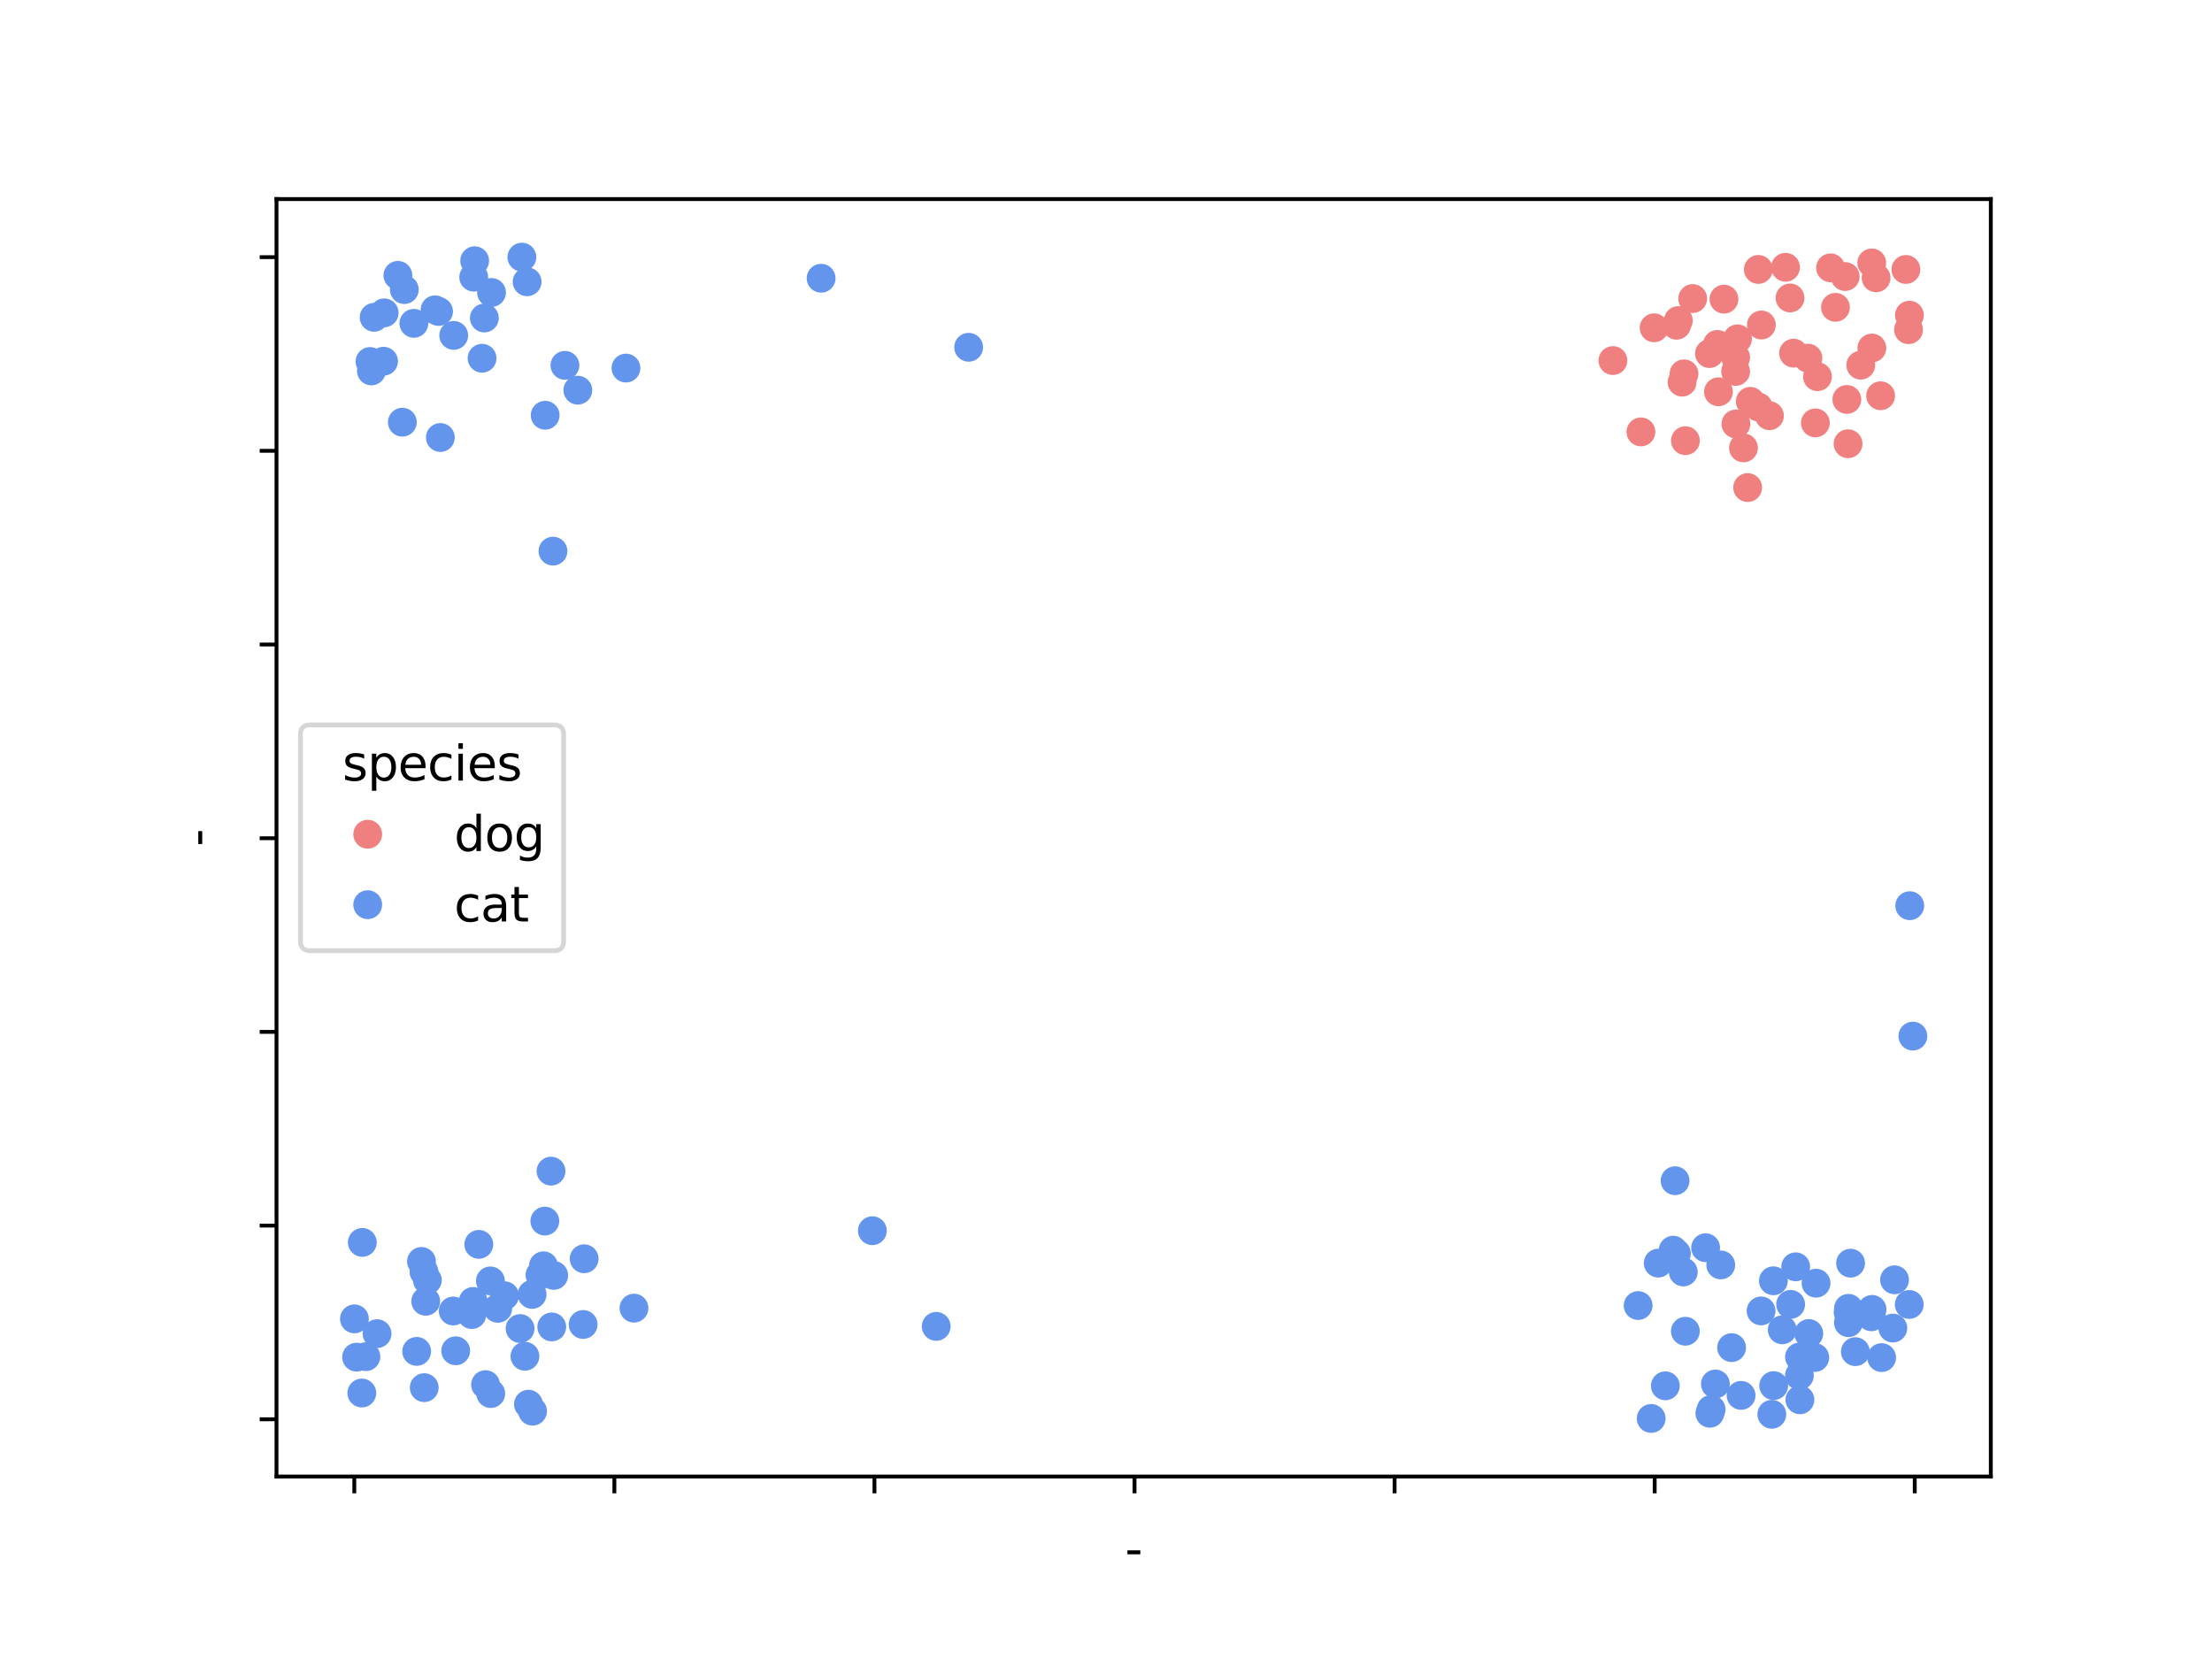 <?xml version="1.0" encoding="utf-8" standalone="no"?>
<!DOCTYPE svg PUBLIC "-//W3C//DTD SVG 1.1//EN"
  "http://www.w3.org/Graphics/SVG/1.1/DTD/svg11.dtd">
<svg xmlns:xlink="http://www.w3.org/1999/xlink" width="460.8pt" height="345.6pt" viewBox="0 0 460.8 345.6" xmlns="http://www.w3.org/2000/svg" version="1.1">
 <defs>
  <style type="text/css">*{stroke-linejoin: round; stroke-linecap: butt}</style>
 </defs>
 <g id="figure_1">
  <g id="patch_1">
   <path d="M 0 345.6 
L 460.8 345.6 
L 460.8 0 
L 0 0 
z
" style="fill: #ffffff"/>
  </g>
  <g id="axes_1">
   <g id="patch_2">
    <path d="M 57.6 307.584 
L 414.72 307.584 
L 414.72 41.472 
L 57.6 41.472 
z
" style="fill: #ffffff"/>
   </g>
   <g id="PathCollection_1">
    <defs>
     <path id="C0_0_bd47afa33b" d="M 0 3 
C 0.796 3 1.559 2.684 2.121 2.121 
C 2.684 1.559 3 0.796 3 -0 
C 3 -0.796 2.684 -1.559 2.121 -2.121 
C 1.559 -2.684 0.796 -3 0 -3 
C -0.796 -3 -1.559 -2.684 -2.121 -2.121 
C -2.684 -1.559 -3 -0.796 -3 0 
C -3 0.796 -2.684 1.559 -2.121 2.121 
C -1.559 2.684 -0.796 3 0 3 
z
"/>
    </defs>
    <g clip-path="url(#pee13a77e52)">
     <use xlink:href="#C0_0_bd47afa33b" x="349.627" y="66.782" style="fill: #f08080"/>
    </g>
    <g clip-path="url(#pee13a77e52)">
     <use xlink:href="#C0_0_bd47afa33b" x="130.403" y="76.677" style="fill: #6495ed"/>
    </g>
    <g clip-path="url(#pee13a77e52)">
     <use xlink:href="#C0_0_bd47afa33b" x="385.071" y="272.552" style="fill: #6495ed"/>
    </g>
    <g clip-path="url(#pee13a77e52)">
     <use xlink:href="#C0_0_bd47afa33b" x="102.162" y="266.837" style="fill: #6495ed"/>
    </g>
    <g clip-path="url(#pee13a77e52)">
     <use xlink:href="#C0_0_bd47afa33b" x="359.133" y="62.319" style="fill: #f08080"/>
    </g>
    <g clip-path="url(#pee13a77e52)">
     <use xlink:href="#C0_0_bd47afa33b" x="86.799" y="281.52" style="fill: #6495ed"/>
    </g>
    <g clip-path="url(#pee13a77e52)">
     <use xlink:href="#C0_0_bd47afa33b" x="346.923" y="288.69" style="fill: #6495ed"/>
    </g>
    <g clip-path="url(#pee13a77e52)">
     <use xlink:href="#C0_0_bd47afa33b" x="384.732" y="83.212" style="fill: #f08080"/>
    </g>
    <g clip-path="url(#pee13a77e52)">
     <use xlink:href="#C0_0_bd47afa33b" x="397.77" y="65.659" style="fill: #f08080"/>
    </g>
    <g clip-path="url(#pee13a77e52)">
     <use xlink:href="#C0_0_bd47afa33b" x="385.057" y="275.539" style="fill: #6495ed"/>
    </g>
    <g clip-path="url(#pee13a77e52)">
     <use xlink:href="#C0_0_bd47afa33b" x="384.388" y="57.611" style="fill: #f08080"/>
    </g>
    <g clip-path="url(#pee13a77e52)">
     <use xlink:href="#C0_0_bd47afa33b" x="356.197" y="294.408" style="fill: #6495ed"/>
    </g>
    <g clip-path="url(#pee13a77e52)">
     <use xlink:href="#C0_0_bd47afa33b" x="98.287" y="273.85" style="fill: #6495ed"/>
    </g>
    <g clip-path="url(#pee13a77e52)">
     <use xlink:href="#C0_0_bd47afa33b" x="397.836" y="188.674" style="fill: #6495ed"/>
    </g>
    <g clip-path="url(#pee13a77e52)">
     <use xlink:href="#C0_0_bd47afa33b" x="373.023" y="271.728" style="fill: #6495ed"/>
    </g>
    <g clip-path="url(#pee13a77e52)">
     <use xlink:href="#C0_0_bd47afa33b" x="348.951" y="245.963" style="fill: #6495ed"/>
    </g>
    <g clip-path="url(#pee13a77e52)">
     <use xlink:href="#C0_0_bd47afa33b" x="366.865" y="273.089" style="fill: #6495ed"/>
    </g>
    <g clip-path="url(#pee13a77e52)">
     <use xlink:href="#C0_0_bd47afa33b" x="381.338" y="55.795" style="fill: #f08080"/>
    </g>
    <g clip-path="url(#pee13a77e52)">
     <use xlink:href="#C0_0_bd47afa33b" x="361.959" y="70.588" style="fill: #f08080"/>
    </g>
    <g clip-path="url(#pee13a77e52)">
     <use xlink:href="#C0_0_bd47afa33b" x="376.624" y="74.603" style="fill: #f08080"/>
    </g>
    <g clip-path="url(#pee13a77e52)">
     <use xlink:href="#C0_0_bd47afa33b" x="361.572" y="74.463" style="fill: #f08080"/>
    </g>
    <g clip-path="url(#pee13a77e52)">
     <use xlink:href="#C0_0_bd47afa33b" x="376.801" y="277.799" style="fill: #6495ed"/>
    </g>
    <g clip-path="url(#pee13a77e52)">
     <use xlink:href="#C0_0_bd47afa33b" x="114.79" y="243.966" style="fill: #6495ed"/>
    </g>
    <g clip-path="url(#pee13a77e52)">
     <use xlink:href="#C0_0_bd47afa33b" x="91.734" y="91.14" style="fill: #6495ed"/>
    </g>
    <g clip-path="url(#pee13a77e52)">
     <use xlink:href="#C0_0_bd47afa33b" x="366.926" y="67.702" style="fill: #f08080"/>
    </g>
    <g clip-path="url(#pee13a77e52)">
     <use xlink:href="#C0_0_bd47afa33b" x="114.94" y="276.425" style="fill: #6495ed"/>
    </g>
    <g clip-path="url(#pee13a77e52)">
     <use xlink:href="#C0_0_bd47afa33b" x="364.069" y="101.568" style="fill: #f08080"/>
    </g>
    <g clip-path="url(#pee13a77e52)">
     <use xlink:href="#C0_0_bd47afa33b" x="80.033" y="65.173" style="fill: #6495ed"/>
    </g>
    <g clip-path="url(#pee13a77e52)">
     <use xlink:href="#C0_0_bd47afa33b" x="372.899" y="62.07" style="fill: #f08080"/>
    </g>
    <g clip-path="url(#pee13a77e52)">
     <use xlink:href="#C0_0_bd47afa33b" x="90.628" y="64.54" style="fill: #6495ed"/>
    </g>
    <g clip-path="url(#pee13a77e52)">
     <use xlink:href="#C0_0_bd47afa33b" x="78.545" y="277.823" style="fill: #6495ed"/>
    </g>
    <g clip-path="url(#pee13a77e52)">
     <use xlink:href="#C0_0_bd47afa33b" x="389.978" y="272.773" style="fill: #6495ed"/>
    </g>
    <g clip-path="url(#pee13a77e52)">
     <use xlink:href="#C0_0_bd47afa33b" x="91.363" y="64.885" style="fill: #6495ed"/>
    </g>
    <g clip-path="url(#pee13a77e52)">
     <use xlink:href="#C0_0_bd47afa33b" x="105.106" y="269.921" style="fill: #6495ed"/>
    </g>
    <g clip-path="url(#pee13a77e52)">
     <use xlink:href="#C0_0_bd47afa33b" x="77.083" y="75.307" style="fill: #6495ed"/>
    </g>
    <g clip-path="url(#pee13a77e52)">
     <use xlink:href="#C0_0_bd47afa33b" x="108.718" y="53.568" style="fill: #6495ed"/>
    </g>
    <g clip-path="url(#pee13a77e52)">
     <use xlink:href="#C0_0_bd47afa33b" x="366.295" y="56.127" style="fill: #f08080"/>
    </g>
    <g clip-path="url(#pee13a77e52)">
     <use xlink:href="#C0_0_bd47afa33b" x="389.924" y="54.776" style="fill: #f08080"/>
    </g>
    <g clip-path="url(#pee13a77e52)">
     <use xlink:href="#C0_0_bd47afa33b" x="357.763" y="71.753" style="fill: #f08080"/>
    </g>
    <g clip-path="url(#pee13a77e52)">
     <use xlink:href="#C0_0_bd47afa33b" x="378.05" y="282.794" style="fill: #6495ed"/>
    </g>
    <g clip-path="url(#pee13a77e52)">
     <use xlink:href="#C0_0_bd47afa33b" x="385.002" y="273.396" style="fill: #6495ed"/>
    </g>
    <g clip-path="url(#pee13a77e52)">
     <use xlink:href="#C0_0_bd47afa33b" x="371.956" y="55.682" style="fill: #f08080"/>
    </g>
    <g clip-path="url(#pee13a77e52)">
     <use xlink:href="#C0_0_bd47afa33b" x="350.664" y="264.972" style="fill: #6495ed"/>
    </g>
    <g clip-path="url(#pee13a77e52)">
     <use xlink:href="#C0_0_bd47afa33b" x="350.408" y="79.611" style="fill: #f08080"/>
    </g>
    <g clip-path="url(#pee13a77e52)">
     <use xlink:href="#C0_0_bd47afa33b" x="366.284" y="84.777" style="fill: #f08080"/>
    </g>
    <g clip-path="url(#pee13a77e52)">
     <use xlink:href="#C0_0_bd47afa33b" x="384.985" y="92.44" style="fill: #f08080"/>
    </g>
    <g clip-path="url(#pee13a77e52)">
     <use xlink:href="#C0_0_bd47afa33b" x="369.105" y="294.623" style="fill: #6495ed"/>
    </g>
    <g clip-path="url(#pee13a77e52)">
     <use xlink:href="#C0_0_bd47afa33b" x="113.501" y="254.376" style="fill: #6495ed"/>
    </g>
    <g clip-path="url(#pee13a77e52)">
     <use xlink:href="#C0_0_bd47afa33b" x="369.492" y="288.649" style="fill: #6495ed"/>
    </g>
    <g clip-path="url(#pee13a77e52)">
     <use xlink:href="#C0_0_bd47afa33b" x="360.727" y="280.734" style="fill: #6495ed"/>
    </g>
    <g clip-path="url(#pee13a77e52)">
     <use xlink:href="#C0_0_bd47afa33b" x="397.036" y="56.131" style="fill: #f08080"/>
    </g>
    <g clip-path="url(#pee13a77e52)">
     <use xlink:href="#C0_0_bd47afa33b" x="345.443" y="263.129" style="fill: #6495ed"/>
    </g>
    <g clip-path="url(#pee13a77e52)">
     <use xlink:href="#C0_0_bd47afa33b" x="103.692" y="272.546" style="fill: #6495ed"/>
    </g>
    <g clip-path="url(#pee13a77e52)">
     <use xlink:href="#C0_0_bd47afa33b" x="74.286" y="282.716" style="fill: #6495ed"/>
    </g>
    <g clip-path="url(#pee13a77e52)">
     <use xlink:href="#C0_0_bd47afa33b" x="110.085" y="292.522" style="fill: #6495ed"/>
    </g>
    <g clip-path="url(#pee13a77e52)">
     <use xlink:href="#C0_0_bd47afa33b" x="94.931" y="281.396" style="fill: #6495ed"/>
    </g>
    <g clip-path="url(#pee13a77e52)">
     <use xlink:href="#C0_0_bd47afa33b" x="101.148" y="288.444" style="fill: #6495ed"/>
    </g>
    <g clip-path="url(#pee13a77e52)">
     <use xlink:href="#C0_0_bd47afa33b" x="361.624" y="88.313" style="fill: #f08080"/>
    </g>
    <g clip-path="url(#pee13a77e52)">
     <use xlink:href="#C0_0_bd47afa33b" x="195.032" y="276.309" style="fill: #6495ed"/>
    </g>
    <g clip-path="url(#pee13a77e52)">
     <use xlink:href="#C0_0_bd47afa33b" x="363.197" y="93.303" style="fill: #f08080"/>
    </g>
    <g clip-path="url(#pee13a77e52)">
     <use xlink:href="#C0_0_bd47afa33b" x="75.372" y="290.193" style="fill: #6495ed"/>
    </g>
    <g clip-path="url(#pee13a77e52)">
     <use xlink:href="#C0_0_bd47afa33b" x="357.347" y="288.31" style="fill: #6495ed"/>
    </g>
    <g clip-path="url(#pee13a77e52)">
     <use xlink:href="#C0_0_bd47afa33b" x="391.979" y="282.811" style="fill: #6495ed"/>
    </g>
    <g clip-path="url(#pee13a77e52)">
     <use xlink:href="#C0_0_bd47afa33b" x="102.23" y="290.305" style="fill: #6495ed"/>
    </g>
    <g clip-path="url(#pee13a77e52)">
     <use xlink:href="#C0_0_bd47afa33b" x="387.63" y="76.065" style="fill: #f08080"/>
    </g>
    <g clip-path="url(#pee13a77e52)">
     <use xlink:href="#C0_0_bd47afa33b" x="374.847" y="286.55" style="fill: #6495ed"/>
    </g>
    <g clip-path="url(#pee13a77e52)">
     <use xlink:href="#C0_0_bd47afa33b" x="100.424" y="74.631" style="fill: #6495ed"/>
    </g>
    <g clip-path="url(#pee13a77e52)">
     <use xlink:href="#C0_0_bd47afa33b" x="76.224" y="282.613" style="fill: #6495ed"/>
    </g>
    <g clip-path="url(#pee13a77e52)">
     <use xlink:href="#C0_0_bd47afa33b" x="86.218" y="67.358" style="fill: #6495ed"/>
    </g>
    <g clip-path="url(#pee13a77e52)">
     <use xlink:href="#C0_0_bd47afa33b" x="341.253" y="271.969" style="fill: #6495ed"/>
    </g>
    <g clip-path="url(#pee13a77e52)">
     <use xlink:href="#C0_0_bd47afa33b" x="369.429" y="266.809" style="fill: #6495ed"/>
    </g>
    <g clip-path="url(#pee13a77e52)">
     <use xlink:href="#C0_0_bd47afa33b" x="181.73" y="256.378" style="fill: #6495ed"/>
    </g>
    <g clip-path="url(#pee13a77e52)">
     <use xlink:href="#C0_0_bd47afa33b" x="355.311" y="259.925" style="fill: #6495ed"/>
    </g>
    <g clip-path="url(#pee13a77e52)">
     <use xlink:href="#C0_0_bd47afa33b" x="83.818" y="87.95" style="fill: #6495ed"/>
    </g>
    <g clip-path="url(#pee13a77e52)">
     <use xlink:href="#C0_0_bd47afa33b" x="100.902" y="66.246" style="fill: #6495ed"/>
    </g>
    <g clip-path="url(#pee13a77e52)">
     <use xlink:href="#C0_0_bd47afa33b" x="75.476" y="258.818" style="fill: #6495ed"/>
    </g>
    <g clip-path="url(#pee13a77e52)">
     <use xlink:href="#C0_0_bd47afa33b" x="73.833" y="274.744" style="fill: #6495ed"/>
    </g>
    <g clip-path="url(#pee13a77e52)">
     <use xlink:href="#C0_0_bd47afa33b" x="378.62" y="78.474" style="fill: #f08080"/>
    </g>
    <g clip-path="url(#pee13a77e52)">
     <use xlink:href="#C0_0_bd47afa33b" x="351.093" y="277.322" style="fill: #6495ed"/>
    </g>
    <g clip-path="url(#pee13a77e52)">
     <use xlink:href="#C0_0_bd47afa33b" x="102.394" y="60.931" style="fill: #6495ed"/>
    </g>
    <g clip-path="url(#pee13a77e52)">
     <use xlink:href="#C0_0_bd47afa33b" x="398.487" y="215.84" style="fill: #6495ed"/>
    </g>
    <g clip-path="url(#pee13a77e52)">
     <use xlink:href="#C0_0_bd47afa33b" x="113.215" y="263.687" style="fill: #6495ed"/>
    </g>
    <g clip-path="url(#pee13a77e52)">
     <use xlink:href="#C0_0_bd47afa33b" x="394.314" y="276.662" style="fill: #6495ed"/>
    </g>
    <g clip-path="url(#pee13a77e52)">
     <use xlink:href="#C0_0_bd47afa33b" x="371.279" y="277.028" style="fill: #6495ed"/>
    </g>
    <g clip-path="url(#pee13a77e52)">
     <use xlink:href="#C0_0_bd47afa33b" x="389.844" y="274.306" style="fill: #6495ed"/>
    </g>
    <g clip-path="url(#pee13a77e52)">
     <use xlink:href="#C0_0_bd47afa33b" x="348.555" y="260.439" style="fill: #6495ed"/>
    </g>
    <g clip-path="url(#pee13a77e52)">
     <use xlink:href="#C0_0_bd47afa33b" x="356.454" y="293.616" style="fill: #6495ed"/>
    </g>
    <g clip-path="url(#pee13a77e52)">
     <use xlink:href="#C0_0_bd47afa33b" x="385.506" y="263.141" style="fill: #6495ed"/>
    </g>
    <g clip-path="url(#pee13a77e52)">
     <use xlink:href="#C0_0_bd47afa33b" x="77.936" y="66.105" style="fill: #6495ed"/>
    </g>
    <g clip-path="url(#pee13a77e52)">
     <use xlink:href="#C0_0_bd47afa33b" x="94.521" y="69.869" style="fill: #6495ed"/>
    </g>
    <g clip-path="url(#pee13a77e52)">
     <use xlink:href="#C0_0_bd47afa33b" x="350.808" y="77.874" style="fill: #f08080"/>
    </g>
    <g clip-path="url(#pee13a77e52)">
     <use xlink:href="#C0_0_bd47afa33b" x="397.731" y="271.747" style="fill: #6495ed"/>
    </g>
    <g clip-path="url(#pee13a77e52)">
     <use xlink:href="#C0_0_bd47afa33b" x="343.971" y="295.488" style="fill: #6495ed"/>
    </g>
    <g clip-path="url(#pee13a77e52)">
     <use xlink:href="#C0_0_bd47afa33b" x="386.502" y="281.574" style="fill: #6495ed"/>
    </g>
    <g clip-path="url(#pee13a77e52)">
     <use xlink:href="#C0_0_bd47afa33b" x="121.476" y="275.914" style="fill: #6495ed"/>
    </g>
    <g clip-path="url(#pee13a77e52)">
     <use xlink:href="#C0_0_bd47afa33b" x="99.746" y="259.225" style="fill: #6495ed"/>
    </g>
    <g clip-path="url(#pee13a77e52)">
     <use xlink:href="#C0_0_bd47afa33b" x="344.581" y="68.289" style="fill: #f08080"/>
    </g>
    <g clip-path="url(#pee13a77e52)">
     <use xlink:href="#C0_0_bd47afa33b" x="357.988" y="81.62" style="fill: #f08080"/>
    </g>
    <g clip-path="url(#pee13a77e52)">
     <use xlink:href="#C0_0_bd47afa33b" x="171.053" y="57.961" style="fill: #6495ed"/>
    </g>
    <g clip-path="url(#pee13a77e52)">
     <use xlink:href="#C0_0_bd47afa33b" x="373.633" y="73.567" style="fill: #f08080"/>
    </g>
    <g clip-path="url(#pee13a77e52)">
     <use xlink:href="#C0_0_bd47afa33b" x="82.89" y="57.366" style="fill: #6495ed"/>
    </g>
    <g clip-path="url(#pee13a77e52)">
     <use xlink:href="#C0_0_bd47afa33b" x="115.349" y="265.692" style="fill: #6495ed"/>
    </g>
    <g clip-path="url(#pee13a77e52)">
     <use xlink:href="#C0_0_bd47afa33b" x="89.027" y="266.671" style="fill: #6495ed"/>
    </g>
    <g clip-path="url(#pee13a77e52)">
     <use xlink:href="#C0_0_bd47afa33b" x="341.831" y="89.973" style="fill: #f08080"/>
    </g>
    <g clip-path="url(#pee13a77e52)">
     <use xlink:href="#C0_0_bd47afa33b" x="364.619" y="83.606" style="fill: #f08080"/>
    </g>
    <g clip-path="url(#pee13a77e52)">
     <use xlink:href="#C0_0_bd47afa33b" x="110.939" y="293.977" style="fill: #6495ed"/>
    </g>
    <g clip-path="url(#pee13a77e52)">
     <use xlink:href="#C0_0_bd47afa33b" x="382.365" y="64.02" style="fill: #f08080"/>
    </g>
    <g clip-path="url(#pee13a77e52)">
     <use xlink:href="#C0_0_bd47afa33b" x="108.34" y="276.759" style="fill: #6495ed"/>
    </g>
    <g clip-path="url(#pee13a77e52)">
     <use xlink:href="#C0_0_bd47afa33b" x="87.802" y="262.78" style="fill: #6495ed"/>
    </g>
    <g clip-path="url(#pee13a77e52)">
     <use xlink:href="#C0_0_bd47afa33b" x="349.26" y="67.753" style="fill: #f08080"/>
    </g>
    <g clip-path="url(#pee13a77e52)">
     <use xlink:href="#C0_0_bd47afa33b" x="378.178" y="88.098" style="fill: #f08080"/>
    </g>
    <g clip-path="url(#pee13a77e52)">
     <use xlink:href="#C0_0_bd47afa33b" x="362.697" y="290.683" style="fill: #6495ed"/>
    </g>
    <g clip-path="url(#pee13a77e52)">
     <use xlink:href="#C0_0_bd47afa33b" x="115.196" y="114.811" style="fill: #6495ed"/>
    </g>
    <g clip-path="url(#pee13a77e52)">
     <use xlink:href="#C0_0_bd47afa33b" x="110.843" y="269.648" style="fill: #6495ed"/>
    </g>
    <g clip-path="url(#pee13a77e52)">
     <use xlink:href="#C0_0_bd47afa33b" x="109.356" y="282.538" style="fill: #6495ed"/>
    </g>
    <g clip-path="url(#pee13a77e52)">
     <use xlink:href="#C0_0_bd47afa33b" x="94.417" y="273.107" style="fill: #6495ed"/>
    </g>
    <g clip-path="url(#pee13a77e52)">
     <use xlink:href="#C0_0_bd47afa33b" x="120.373" y="81.281" style="fill: #6495ed"/>
    </g>
    <g clip-path="url(#pee13a77e52)">
     <use xlink:href="#C0_0_bd47afa33b" x="368.608" y="86.601" style="fill: #f08080"/>
    </g>
    <g clip-path="url(#pee13a77e52)">
     <use xlink:href="#C0_0_bd47afa33b" x="374.87" y="282.689" style="fill: #6495ed"/>
    </g>
    <g clip-path="url(#pee13a77e52)">
     <use xlink:href="#C0_0_bd47afa33b" x="98.883" y="54.317" style="fill: #6495ed"/>
    </g>
    <g clip-path="url(#pee13a77e52)">
     <use xlink:href="#C0_0_bd47afa33b" x="356.114" y="73.657" style="fill: #f08080"/>
    </g>
    <g clip-path="url(#pee13a77e52)">
     <use xlink:href="#C0_0_bd47afa33b" x="352.617" y="62.196" style="fill: #f08080"/>
    </g>
    <g clip-path="url(#pee13a77e52)">
     <use xlink:href="#C0_0_bd47afa33b" x="132.069" y="272.509" style="fill: #6495ed"/>
    </g>
    <g clip-path="url(#pee13a77e52)">
     <use xlink:href="#C0_0_bd47afa33b" x="98.569" y="271.109" style="fill: #6495ed"/>
    </g>
    <g clip-path="url(#pee13a77e52)">
     <use xlink:href="#C0_0_bd47afa33b" x="374.073" y="263.9" style="fill: #6495ed"/>
    </g>
    <g clip-path="url(#pee13a77e52)">
     <use xlink:href="#C0_0_bd47afa33b" x="112.493" y="265.601" style="fill: #6495ed"/>
    </g>
    <g clip-path="url(#pee13a77e52)">
     <use xlink:href="#C0_0_bd47afa33b" x="98.686" y="57.737" style="fill: #6495ed"/>
    </g>
    <g clip-path="url(#pee13a77e52)">
     <use xlink:href="#C0_0_bd47afa33b" x="88.686" y="271.079" style="fill: #6495ed"/>
    </g>
    <g clip-path="url(#pee13a77e52)">
     <use xlink:href="#C0_0_bd47afa33b" x="88.32" y="264.924" style="fill: #6495ed"/>
    </g>
    <g clip-path="url(#pee13a77e52)">
     <use xlink:href="#C0_0_bd47afa33b" x="358.463" y="263.507" style="fill: #6495ed"/>
    </g>
    <g clip-path="url(#pee13a77e52)">
     <use xlink:href="#C0_0_bd47afa33b" x="374.955" y="291.604" style="fill: #6495ed"/>
    </g>
    <g clip-path="url(#pee13a77e52)">
     <use xlink:href="#C0_0_bd47afa33b" x="389.943" y="72.5" style="fill: #f08080"/>
    </g>
    <g clip-path="url(#pee13a77e52)">
     <use xlink:href="#C0_0_bd47afa33b" x="390.827" y="57.878" style="fill: #f08080"/>
    </g>
    <g clip-path="url(#pee13a77e52)">
     <use xlink:href="#C0_0_bd47afa33b" x="336" y="75.114" style="fill: #f08080"/>
    </g>
    <g clip-path="url(#pee13a77e52)">
     <use xlink:href="#C0_0_bd47afa33b" x="397.579" y="68.681" style="fill: #f08080"/>
    </g>
    <g clip-path="url(#pee13a77e52)">
     <use xlink:href="#C0_0_bd47afa33b" x="77.37" y="77.271" style="fill: #6495ed"/>
    </g>
    <g clip-path="url(#pee13a77e52)">
     <use xlink:href="#C0_0_bd47afa33b" x="109.808" y="58.702" style="fill: #6495ed"/>
    </g>
    <g clip-path="url(#pee13a77e52)">
     <use xlink:href="#C0_0_bd47afa33b" x="201.787" y="72.345" style="fill: #6495ed"/>
    </g>
    <g clip-path="url(#pee13a77e52)">
     <use xlink:href="#C0_0_bd47afa33b" x="394.668" y="266.606" style="fill: #6495ed"/>
    </g>
    <g clip-path="url(#pee13a77e52)">
     <use xlink:href="#C0_0_bd47afa33b" x="349.226" y="261.114" style="fill: #6495ed"/>
    </g>
    <g clip-path="url(#pee13a77e52)">
     <use xlink:href="#C0_0_bd47afa33b" x="351.104" y="91.801" style="fill: #f08080"/>
    </g>
    <g clip-path="url(#pee13a77e52)">
     <use xlink:href="#C0_0_bd47afa33b" x="84.226" y="60.326" style="fill: #6495ed"/>
    </g>
    <g clip-path="url(#pee13a77e52)">
     <use xlink:href="#C0_0_bd47afa33b" x="79.906" y="75.253" style="fill: #6495ed"/>
    </g>
    <g clip-path="url(#pee13a77e52)">
     <use xlink:href="#C0_0_bd47afa33b" x="117.685" y="76.107" style="fill: #6495ed"/>
    </g>
    <g clip-path="url(#pee13a77e52)">
     <use xlink:href="#C0_0_bd47afa33b" x="361.563" y="77.376" style="fill: #f08080"/>
    </g>
    <g clip-path="url(#pee13a77e52)">
     <use xlink:href="#C0_0_bd47afa33b" x="378.316" y="267.311" style="fill: #6495ed"/>
    </g>
    <g clip-path="url(#pee13a77e52)">
     <use xlink:href="#C0_0_bd47afa33b" x="113.571" y="86.505" style="fill: #6495ed"/>
    </g>
    <g clip-path="url(#pee13a77e52)">
     <use xlink:href="#C0_0_bd47afa33b" x="121.688" y="262.223" style="fill: #6495ed"/>
    </g>
    <g clip-path="url(#pee13a77e52)">
     <use xlink:href="#C0_0_bd47afa33b" x="391.771" y="82.443" style="fill: #f08080"/>
    </g>
    <g clip-path="url(#pee13a77e52)">
     <use xlink:href="#C0_0_bd47afa33b" x="88.375" y="289.074" style="fill: #6495ed"/>
    </g>
   </g>
   <g id="matplotlib.axis_1">
    <g id="xtick_1">
     <g id="line2d_1">
      <defs>
       <path id="md39e1597b5" d="M 0 0 
L 0 3.5 
" style="stroke: #000000; stroke-width: 0.8"/>
      </defs>
      <g>
       <use xlink:href="#md39e1597b5" x="73.806" y="307.584" style="stroke: #000000; stroke-width: 0.8"/>
      </g>
     </g>
    </g>
    <g id="xtick_2">
     <g id="line2d_2">
      <g>
       <use xlink:href="#md39e1597b5" x="127.985" y="307.584" style="stroke: #000000; stroke-width: 0.8"/>
      </g>
     </g>
    </g>
    <g id="xtick_3">
     <g id="line2d_3">
      <g>
       <use xlink:href="#md39e1597b5" x="182.164" y="307.584" style="stroke: #000000; stroke-width: 0.8"/>
      </g>
     </g>
    </g>
    <g id="xtick_4">
     <g id="line2d_4">
      <g>
       <use xlink:href="#md39e1597b5" x="236.342" y="307.584" style="stroke: #000000; stroke-width: 0.8"/>
      </g>
     </g>
    </g>
    <g id="xtick_5">
     <g id="line2d_5">
      <g>
       <use xlink:href="#md39e1597b5" x="290.521" y="307.584" style="stroke: #000000; stroke-width: 0.8"/>
      </g>
     </g>
    </g>
    <g id="xtick_6">
     <g id="line2d_6">
      <g>
       <use xlink:href="#md39e1597b5" x="344.7" y="307.584" style="stroke: #000000; stroke-width: 0.8"/>
      </g>
     </g>
    </g>
    <g id="xtick_7">
     <g id="line2d_7">
      <g>
       <use xlink:href="#md39e1597b5" x="398.878" y="307.584" style="stroke: #000000; stroke-width: 0.8"/>
      </g>
     </g>
    </g>
    <g id="text_1">
     <!-- - -->
     <g transform="translate(234.356 326.182) scale(0.1 -0.1)">
      <defs>
       <path id="DejaVuSans-2d" d="M 313 2009 
L 1997 2009 
L 1997 1497 
L 313 1497 
L 313 2009 
z
" transform="scale(0.016)"/>
      </defs>
      <use xlink:href="#DejaVuSans-2d"/>
     </g>
    </g>
   </g>
   <g id="matplotlib.axis_2">
    <g id="ytick_1">
     <g id="line2d_8">
      <defs>
       <path id="m12ee3f97e8" d="M 0 0 
L -3.5 0 
" style="stroke: #000000; stroke-width: 0.8"/>
      </defs>
      <g>
       <use xlink:href="#m12ee3f97e8" x="57.6" y="295.662" style="stroke: #000000; stroke-width: 0.8"/>
      </g>
     </g>
    </g>
    <g id="ytick_2">
     <g id="line2d_9">
      <g>
       <use xlink:href="#m12ee3f97e8" x="57.6" y="255.313" style="stroke: #000000; stroke-width: 0.8"/>
      </g>
     </g>
    </g>
    <g id="ytick_3">
     <g id="line2d_10">
      <g>
       <use xlink:href="#m12ee3f97e8" x="57.6" y="214.964" style="stroke: #000000; stroke-width: 0.8"/>
      </g>
     </g>
    </g>
    <g id="ytick_4">
     <g id="line2d_11">
      <g>
       <use xlink:href="#m12ee3f97e8" x="57.6" y="174.614" style="stroke: #000000; stroke-width: 0.8"/>
      </g>
     </g>
    </g>
    <g id="ytick_5">
     <g id="line2d_12">
      <g>
       <use xlink:href="#m12ee3f97e8" x="57.6" y="134.265" style="stroke: #000000; stroke-width: 0.8"/>
      </g>
     </g>
    </g>
    <g id="ytick_6">
     <g id="line2d_13">
      <g>
       <use xlink:href="#m12ee3f97e8" x="57.6" y="93.916" style="stroke: #000000; stroke-width: 0.8"/>
      </g>
     </g>
    </g>
    <g id="ytick_7">
     <g id="line2d_14">
      <g>
       <use xlink:href="#m12ee3f97e8" x="57.6" y="53.567" style="stroke: #000000; stroke-width: 0.8"/>
      </g>
     </g>
    </g>
    <g id="text_2">
     <!-- - -->
     <g transform="translate(44.52 176.332) rotate(-90) scale(0.1 -0.1)">
      <use xlink:href="#DejaVuSans-2d"/>
     </g>
    </g>
   </g>
   <g id="line2d_15"/>
   <g id="line2d_16"/>
   <g id="patch_3">
    <path d="M 57.6 307.584 
L 57.6 41.472 
" style="fill: none; stroke: #000000; stroke-width: 0.8; stroke-linejoin: miter; stroke-linecap: square"/>
   </g>
   <g id="patch_4">
    <path d="M 414.72 307.584 
L 414.72 41.472 
" style="fill: none; stroke: #000000; stroke-width: 0.8; stroke-linejoin: miter; stroke-linecap: square"/>
   </g>
   <g id="patch_5">
    <path d="M 57.6 307.584 
L 414.72 307.584 
" style="fill: none; stroke: #000000; stroke-width: 0.8; stroke-linejoin: miter; stroke-linecap: square"/>
   </g>
   <g id="patch_6">
    <path d="M 57.6 41.472 
L 414.72 41.472 
" style="fill: none; stroke: #000000; stroke-width: 0.8; stroke-linejoin: miter; stroke-linecap: square"/>
   </g>
   <g id="legend_1">
    <g id="patch_7">
     <path d="M 64.6 198.045 
L 115.416 198.045 
Q 117.416 198.045 117.416 196.045 
L 117.416 153.011 
Q 117.416 151.011 115.416 151.011 
L 64.6 151.011 
Q 62.6 151.011 62.6 153.011 
L 62.6 196.045 
Q 62.6 198.045 64.6 198.045 
z
" style="fill: #ffffff; opacity: 0.8; stroke: #cccccc; stroke-linejoin: miter"/>
    </g>
    <g id="text_3">
     <!-- species -->
     <g transform="translate(71.333 162.609) scale(0.1 -0.1)">
      <defs>
       <path id="DejaVuSans-73" d="M 2834 3397 
L 2834 2853 
Q 2591 2978 2328 3040 
Q 2066 3103 1784 3103 
Q 1356 3103 1142 2972 
Q 928 2841 928 2578 
Q 928 2378 1081 2264 
Q 1234 2150 1697 2047 
L 1894 2003 
Q 2506 1872 2764 1633 
Q 3022 1394 3022 966 
Q 3022 478 2636 193 
Q 2250 -91 1575 -91 
Q 1294 -91 989 -36 
Q 684 19 347 128 
L 347 722 
Q 666 556 975 473 
Q 1284 391 1588 391 
Q 1994 391 2212 530 
Q 2431 669 2431 922 
Q 2431 1156 2273 1281 
Q 2116 1406 1581 1522 
L 1381 1569 
Q 847 1681 609 1914 
Q 372 2147 372 2553 
Q 372 3047 722 3315 
Q 1072 3584 1716 3584 
Q 2034 3584 2315 3537 
Q 2597 3491 2834 3397 
z
" transform="scale(0.016)"/>
       <path id="DejaVuSans-70" d="M 1159 525 
L 1159 -1331 
L 581 -1331 
L 581 3500 
L 1159 3500 
L 1159 2969 
Q 1341 3281 1617 3432 
Q 1894 3584 2278 3584 
Q 2916 3584 3314 3078 
Q 3713 2572 3713 1747 
Q 3713 922 3314 415 
Q 2916 -91 2278 -91 
Q 1894 -91 1617 61 
Q 1341 213 1159 525 
z
M 3116 1747 
Q 3116 2381 2855 2742 
Q 2594 3103 2138 3103 
Q 1681 3103 1420 2742 
Q 1159 2381 1159 1747 
Q 1159 1113 1420 752 
Q 1681 391 2138 391 
Q 2594 391 2855 752 
Q 3116 1113 3116 1747 
z
" transform="scale(0.016)"/>
       <path id="DejaVuSans-65" d="M 3597 1894 
L 3597 1613 
L 953 1613 
Q 991 1019 1311 708 
Q 1631 397 2203 397 
Q 2534 397 2845 478 
Q 3156 559 3463 722 
L 3463 178 
Q 3153 47 2828 -22 
Q 2503 -91 2169 -91 
Q 1331 -91 842 396 
Q 353 884 353 1716 
Q 353 2575 817 3079 
Q 1281 3584 2069 3584 
Q 2775 3584 3186 3129 
Q 3597 2675 3597 1894 
z
M 3022 2063 
Q 3016 2534 2758 2815 
Q 2500 3097 2075 3097 
Q 1594 3097 1305 2825 
Q 1016 2553 972 2059 
L 3022 2063 
z
" transform="scale(0.016)"/>
       <path id="DejaVuSans-63" d="M 3122 3366 
L 3122 2828 
Q 2878 2963 2633 3030 
Q 2388 3097 2138 3097 
Q 1578 3097 1268 2742 
Q 959 2388 959 1747 
Q 959 1106 1268 751 
Q 1578 397 2138 397 
Q 2388 397 2633 464 
Q 2878 531 3122 666 
L 3122 134 
Q 2881 22 2623 -34 
Q 2366 -91 2075 -91 
Q 1284 -91 818 406 
Q 353 903 353 1747 
Q 353 2603 823 3093 
Q 1294 3584 2113 3584 
Q 2378 3584 2631 3529 
Q 2884 3475 3122 3366 
z
" transform="scale(0.016)"/>
       <path id="DejaVuSans-69" d="M 603 3500 
L 1178 3500 
L 1178 0 
L 603 0 
L 603 3500 
z
M 603 4863 
L 1178 4863 
L 1178 4134 
L 603 4134 
L 603 4863 
z
" transform="scale(0.016)"/>
      </defs>
      <use xlink:href="#DejaVuSans-73"/>
      <use xlink:href="#DejaVuSans-70" x="52.1"/>
      <use xlink:href="#DejaVuSans-65" x="115.576"/>
      <use xlink:href="#DejaVuSans-63" x="177.1"/>
      <use xlink:href="#DejaVuSans-69" x="232.08"/>
      <use xlink:href="#DejaVuSans-65" x="259.863"/>
      <use xlink:href="#DejaVuSans-73" x="321.387"/>
     </g>
    </g>
    <g id="line2d_17">
     <defs>
      <path id="m9d733f2668" d="M 0 3 
C 0.796 3 1.559 2.684 2.121 2.121 
C 2.684 1.559 3 0.796 3 0 
C 3 -0.796 2.684 -1.559 2.121 -2.121 
C 1.559 -2.684 0.796 -3 0 -3 
C -0.796 -3 -1.559 -2.684 -2.121 -2.121 
C -2.684 -1.559 -3 -0.796 -3 0 
C -3 0.796 -2.684 1.559 -2.121 2.121 
C -1.559 2.684 -0.796 3 0 3 
z
"/>
     </defs>
     <g>
      <use xlink:href="#m9d733f2668" x="76.6" y="173.787" style="fill: #f08080"/>
     </g>
    </g>
    <g id="text_4">
     <!-- dog -->
     <g transform="translate(94.6 177.287) scale(0.1 -0.1)">
      <defs>
       <path id="DejaVuSans-64" d="M 2906 2969 
L 2906 4863 
L 3481 4863 
L 3481 0 
L 2906 0 
L 2906 525 
Q 2725 213 2448 61 
Q 2172 -91 1784 -91 
Q 1150 -91 751 415 
Q 353 922 353 1747 
Q 353 2572 751 3078 
Q 1150 3584 1784 3584 
Q 2172 3584 2448 3432 
Q 2725 3281 2906 2969 
z
M 947 1747 
Q 947 1113 1208 752 
Q 1469 391 1925 391 
Q 2381 391 2643 752 
Q 2906 1113 2906 1747 
Q 2906 2381 2643 2742 
Q 2381 3103 1925 3103 
Q 1469 3103 1208 2742 
Q 947 2381 947 1747 
z
" transform="scale(0.016)"/>
       <path id="DejaVuSans-6f" d="M 1959 3097 
Q 1497 3097 1228 2736 
Q 959 2375 959 1747 
Q 959 1119 1226 758 
Q 1494 397 1959 397 
Q 2419 397 2687 759 
Q 2956 1122 2956 1747 
Q 2956 2369 2687 2733 
Q 2419 3097 1959 3097 
z
M 1959 3584 
Q 2709 3584 3137 3096 
Q 3566 2609 3566 1747 
Q 3566 888 3137 398 
Q 2709 -91 1959 -91 
Q 1206 -91 779 398 
Q 353 888 353 1747 
Q 353 2609 779 3096 
Q 1206 3584 1959 3584 
z
" transform="scale(0.016)"/>
       <path id="DejaVuSans-67" d="M 2906 1791 
Q 2906 2416 2648 2759 
Q 2391 3103 1925 3103 
Q 1463 3103 1205 2759 
Q 947 2416 947 1791 
Q 947 1169 1205 825 
Q 1463 481 1925 481 
Q 2391 481 2648 825 
Q 2906 1169 2906 1791 
z
M 3481 434 
Q 3481 -459 3084 -895 
Q 2688 -1331 1869 -1331 
Q 1566 -1331 1297 -1286 
Q 1028 -1241 775 -1147 
L 775 -588 
Q 1028 -725 1275 -790 
Q 1522 -856 1778 -856 
Q 2344 -856 2625 -561 
Q 2906 -266 2906 331 
L 2906 616 
Q 2728 306 2450 153 
Q 2172 0 1784 0 
Q 1141 0 747 490 
Q 353 981 353 1791 
Q 353 2603 747 3093 
Q 1141 3584 1784 3584 
Q 2172 3584 2450 3431 
Q 2728 3278 2906 2969 
L 2906 3500 
L 3481 3500 
L 3481 434 
z
" transform="scale(0.016)"/>
      </defs>
      <use xlink:href="#DejaVuSans-64"/>
      <use xlink:href="#DejaVuSans-6f" x="63.477"/>
      <use xlink:href="#DejaVuSans-67" x="124.658"/>
     </g>
    </g>
    <g id="line2d_18">
     <defs>
      <path id="m9da6d040bc" d="M 0 3 
C 0.796 3 1.559 2.684 2.121 2.121 
C 2.684 1.559 3 0.796 3 0 
C 3 -0.796 2.684 -1.559 2.121 -2.121 
C 1.559 -2.684 0.796 -3 0 -3 
C -0.796 -3 -1.559 -2.684 -2.121 -2.121 
C -2.684 -1.559 -3 -0.796 -3 0 
C -3 0.796 -2.684 1.559 -2.121 2.121 
C -1.559 2.684 -0.796 3 0 3 
z
"/>
     </defs>
     <g>
      <use xlink:href="#m9da6d040bc" x="76.6" y="188.465" style="fill: #6495ed"/>
     </g>
    </g>
    <g id="text_5">
     <!-- cat -->
     <g transform="translate(94.6 191.965) scale(0.1 -0.1)">
      <defs>
       <path id="DejaVuSans-61" d="M 2194 1759 
Q 1497 1759 1228 1600 
Q 959 1441 959 1056 
Q 959 750 1161 570 
Q 1363 391 1709 391 
Q 2188 391 2477 730 
Q 2766 1069 2766 1631 
L 2766 1759 
L 2194 1759 
z
M 3341 1997 
L 3341 0 
L 2766 0 
L 2766 531 
Q 2569 213 2275 61 
Q 1981 -91 1556 -91 
Q 1019 -91 701 211 
Q 384 513 384 1019 
Q 384 1609 779 1909 
Q 1175 2209 1959 2209 
L 2766 2209 
L 2766 2266 
Q 2766 2663 2505 2880 
Q 2244 3097 1772 3097 
Q 1472 3097 1187 3025 
Q 903 2953 641 2809 
L 641 3341 
Q 956 3463 1253 3523 
Q 1550 3584 1831 3584 
Q 2591 3584 2966 3190 
Q 3341 2797 3341 1997 
z
" transform="scale(0.016)"/>
       <path id="DejaVuSans-74" d="M 1172 4494 
L 1172 3500 
L 2356 3500 
L 2356 3053 
L 1172 3053 
L 1172 1153 
Q 1172 725 1289 603 
Q 1406 481 1766 481 
L 2356 481 
L 2356 0 
L 1766 0 
Q 1100 0 847 248 
Q 594 497 594 1153 
L 594 3053 
L 172 3053 
L 172 3500 
L 594 3500 
L 594 4494 
L 1172 4494 
z
" transform="scale(0.016)"/>
      </defs>
      <use xlink:href="#DejaVuSans-63"/>
      <use xlink:href="#DejaVuSans-61" x="54.98"/>
      <use xlink:href="#DejaVuSans-74" x="116.26"/>
     </g>
    </g>
   </g>
  </g>
 </g>
 <defs>
  <clipPath id="pee13a77e52">
   <rect x="57.6" y="41.472" width="357.12" height="266.112"/>
  </clipPath>
 </defs>
</svg>
